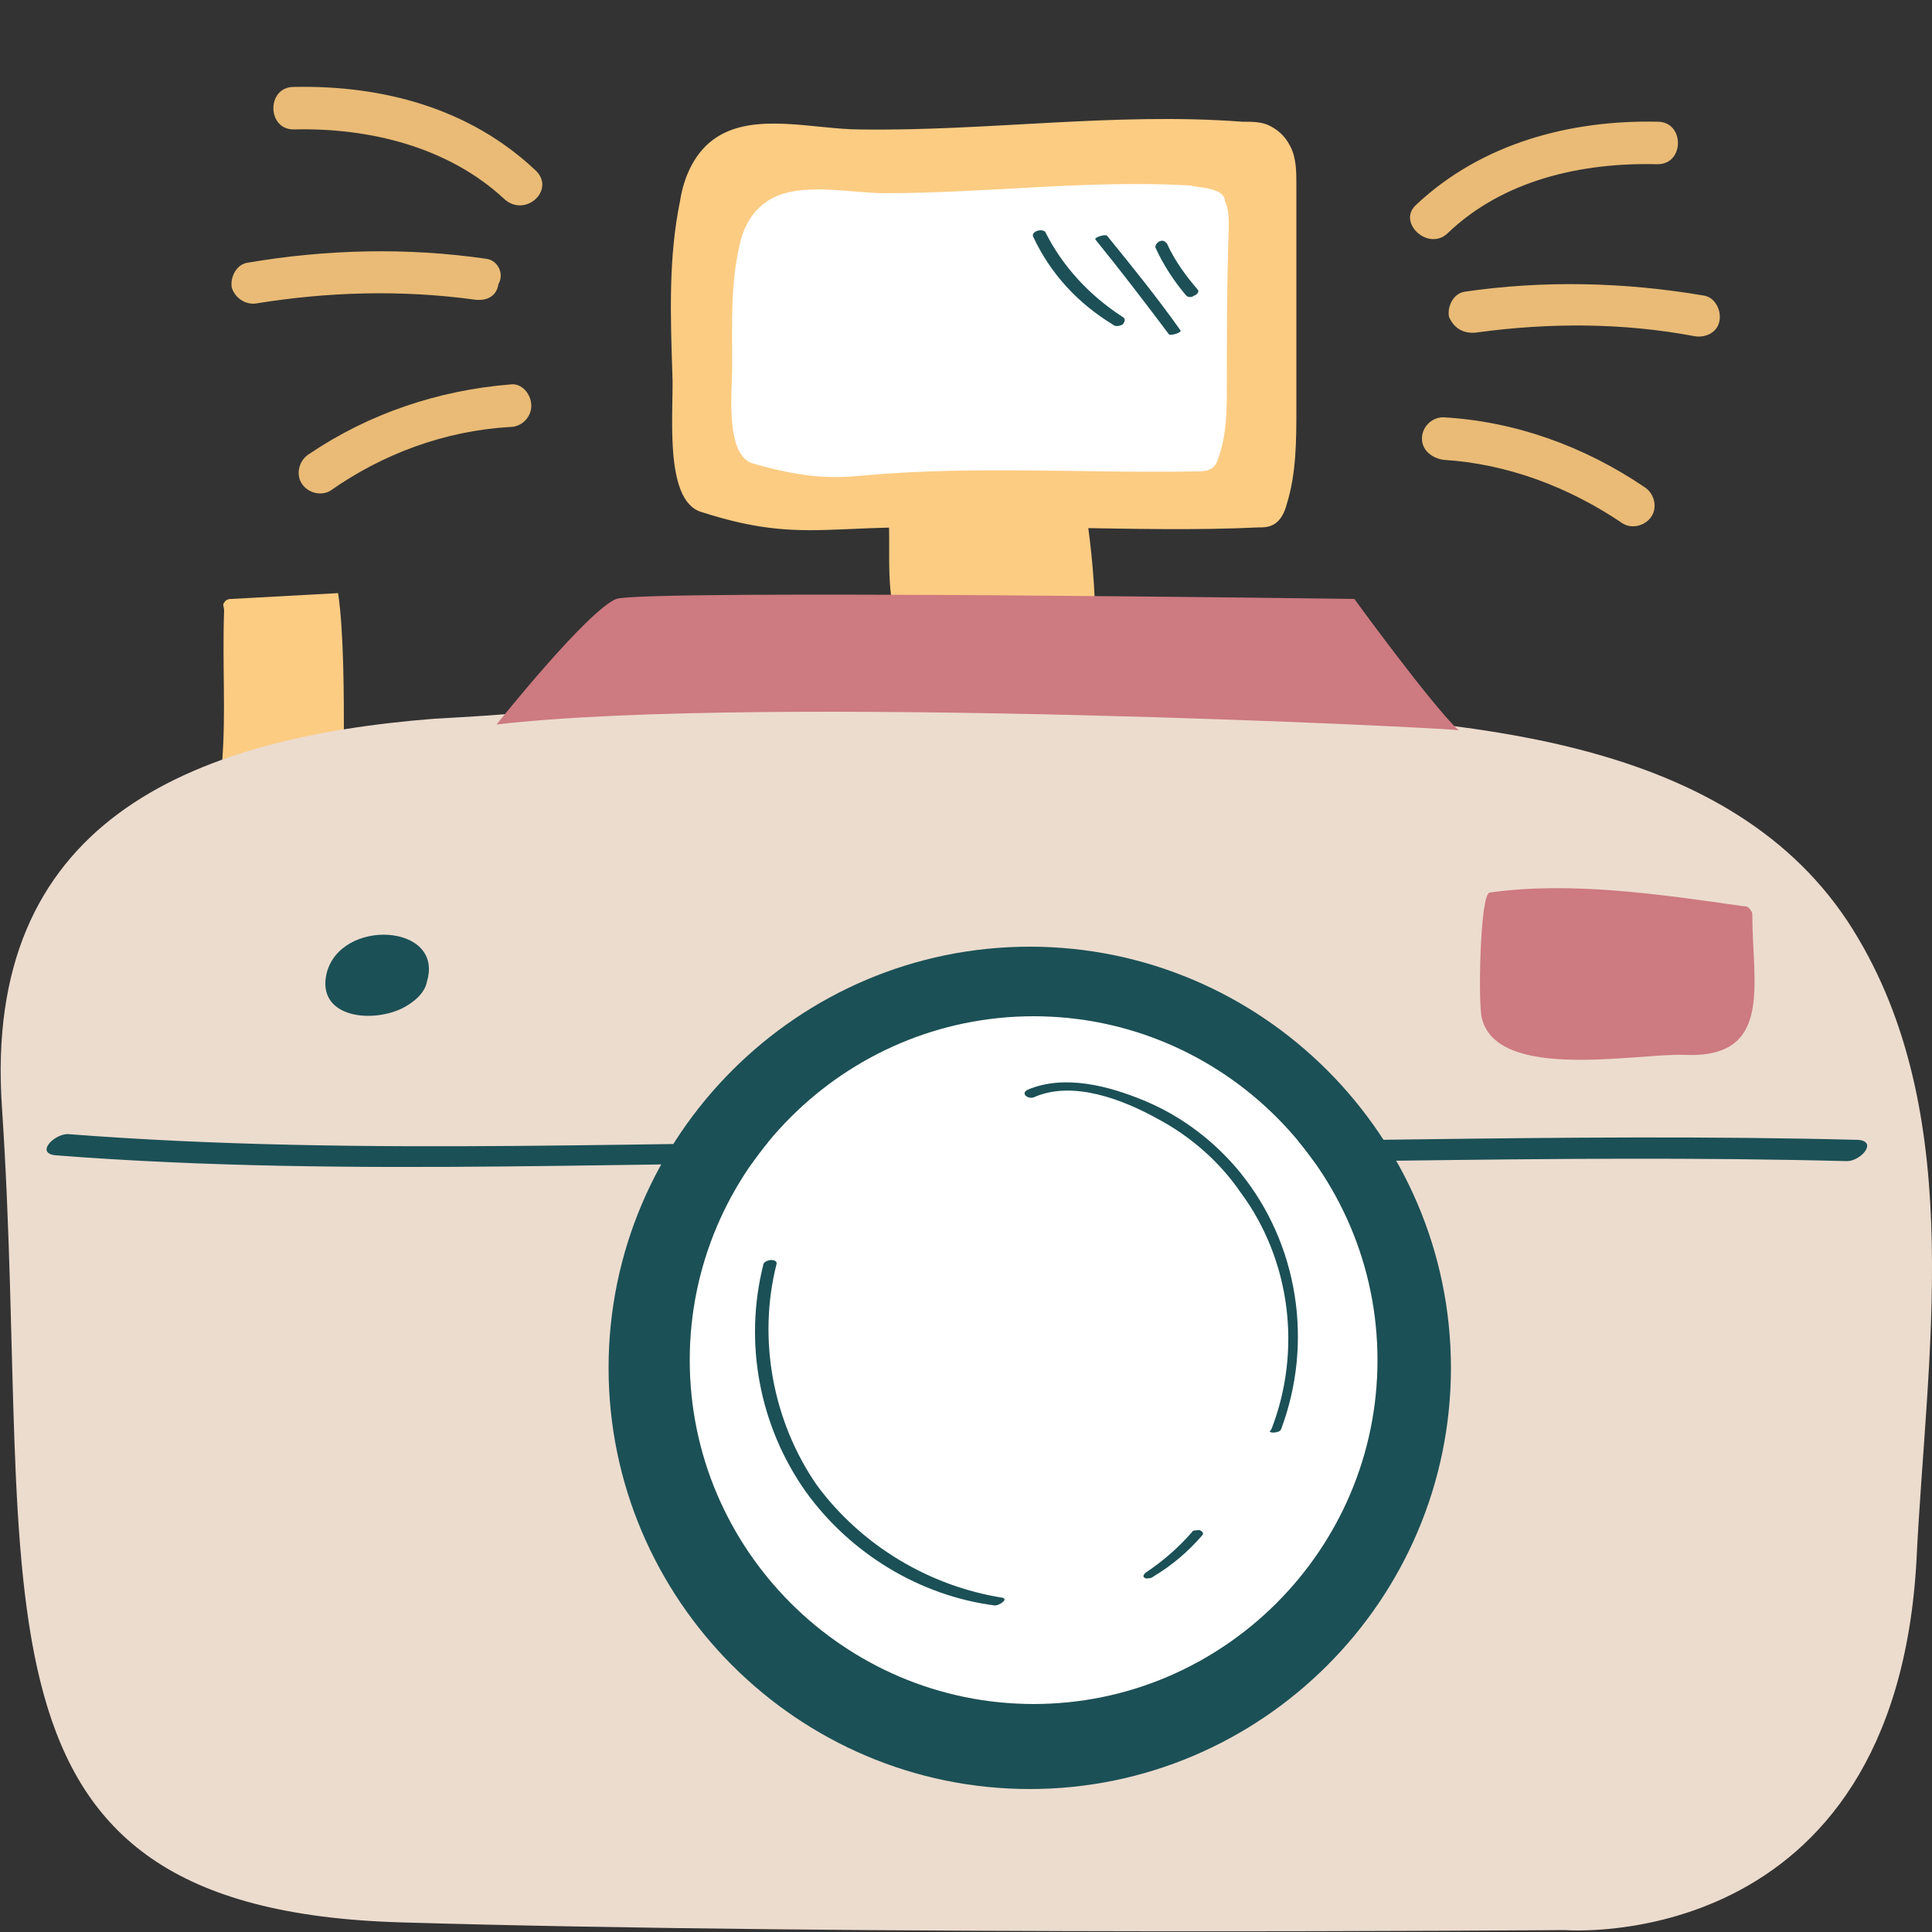 <?xml version="1.0" encoding="utf-8"?>
<svg version="1.1" xmlns="http://www.w3.org/2000/svg" xmlns:xlink="http://www.w3.org/1999/xlink" x="0px" y="0px"
	 viewBox="0 0 100 100" style="enable-background:new 0 0 100 100;" xml:space="preserve">
      <rect x="0" y="0" width="100" height="100" fill="#333333" stroke="none"/>
      <g id="ETQMariageAppareilPhotoV2C_svg__clair">
        <path
          fill="#fccc83"
          className="ETQMariageAppareilPhotoV2C_svg__st0"
          d="M17.8 38.1c0-2 0-5.4-.3-7.4-1.8.1-3.7.2-5.5.3-.1 0-.3 0-.4.2-.1.1 0 .2 0 .4-.1 2.9.1 5.2-.1 7.8 0 0 4.6-1.1 5.7-1 .2 0 .6-.3.6-.3z"
        />
        <path
          d="M28 36.8c-1.9.2-3.7.3-5.5.4C9.7 38.2-.9 42.6.1 57.3c1.7 25.5-2.8 41.5 20.6 42.2s60.3.4 60.3.4 17.1 1.4 18.2-19.2c.5-10.4 2.6-22.6-3-32.1-6-10.3-19.7-11.2-30.6-11.8-11.5-.8-26.1-1-37.6 0z"
          fill="#ecdcce"
        />
        <path
          fill="#1b5056"
          className="ETQMariageAppareilPhotoV2C_svg__st2"
          d="M2.9 59.8c15.5 1.2 31.1.2 46.6.4 15.4.2 30.7-.5 46.1-.1.7 0 1.6-1 .6-1.1-15.4-.4-30.7.3-46.1.1-15.6-.1-31.1.8-46.6-.4-.7 0-1.7 1-.6 1.1z"
        />
        <path
          fill="#fff"
          className="ETQMariageAppareilPhotoV2C_svg__st3"
          d="M53.5 52.6c-9.8 0-17.8 8-17.8 17.8s8 17.8 17.8 17.8 17.8-8 17.8-17.8-8-17.8-17.8-17.8z"
        />
        <path
          fill="#cd7a80"
          className="ETQMariageAppareilPhotoV2C_svg__st4"
          d="M90.2 46.9c.1 0 .3 0 .4.2.1.1.1.2.1.3 0 3.5 1.1 7.4-3.5 7.2-2.4-.1-9.7 1.4-10.5-1.9-.2-.7-.1-6.4.4-6.5 4.2-.6 8.9.1 13.1.7z"
        />
        <path
          fill="#1b5056"
          className="ETQMariageAppareilPhotoV2C_svg__st2"
          d="M20.8 52.2c.6-.3 1.2-.8 1.3-1.4.9-3-4.5-3.3-5.2-.4-.5 2.2 2.2 2.6 3.9 1.8z"
        />
        <path
          fill="#fccc83"
          className="ETQMariageAppareilPhotoV2C_svg__st0"
          d="M46 27c0-.3 0-.6.2-.7.1-.1.2-.1.4-.1 3.1 0 6.1 0 9.2-.1.1 0 .2 0 .3.1.1.1.1.1.1.2.3 2 .5 4.1.5 6.2 0 .2 0 .4-.1.5-.1.2-.4.2-.6.2-1.8 0-3.8.3-5.6 0-1-.2-3.1-.1-3.8-1-.8-1-.5-4.1-.6-5.3z"
        />
        <path
          fill="#fccc83"
          className="ETQMariageAppareilPhotoV2C_svg__st0"
          d="M65.7 6.5c-.4-.2-.9-.2-1.4-.2-6.6-.5-13.2.5-19.8.4-2.3 0-5.4-.9-7.4.4-1.1.7-1.7 2-1.9 3.3-.6 2.9-.5 5.9-.4 8.9.1 1.8-.5 6.6 1.5 7.2 3.1 1 4.9 1 7.3.9 8-.4 15.3.2 21.5-.1.3 0 .6 0 .9-.2.3-.2.5-.6.6-1 .5-1.6.5-3.3.5-5V9.6c0-.7 0-1.4-.3-2-.3-.6-.7-.9-1.1-1.1z"
        />
        <path
          fill="#fff"
          className="ETQMariageAppareilPhotoV2C_svg__st3"
          d="M62.7 9.8c-.3-.1-.7-.1-1.1-.2-5.3-.3-10.5.4-15.8.4-1.8 0-4.3-.6-5.9.3-.9.5-1.4 1.4-1.6 2.3-.5 2.1-.4 4.2-.4 6.3 0 1.3-.4 4.7 1.1 5.1 2.5.7 3.9.8 5.8.6 5.7-.5 11.4-.1 17.1-.2.2 0 .5 0 .7-.1.3-.1.4-.4.5-.7.4-1.2.4-2.4.4-3.6 0-2.7 0-5.4.1-8.2 0-.5 0-1-.2-1.4 0-.3-.3-.5-.7-.6z"
        />
        <path
          d="M53.5 12.3c.9 1.9 2.3 3.4 4.1 4.5.1.1.3.1.5 0 .1-.1.2-.3 0-.4-1.7-1.1-3.1-2.6-4-4.4-.2-.2-.8 0-.6.3zm3.2.1c1.3 1.6 2.6 3.3 3.8 4.9.1.1.7-.1.6-.2-1.2-1.7-2.5-3.3-3.8-4.9-.1-.1-.7.1-.6.2zm3.1.4c.4.9 1 1.8 1.6 2.5.1.1.3.1.4 0 .1 0 .3-.2.2-.3-.6-.7-1.2-1.5-1.6-2.4-.1-.1-.2-.2-.4-.1 0 0-.2.1-.2.3z"
          fill="#1c5056"
        />
        <path
          fill="#1b5056"
          className="ETQMariageAppareilPhotoV2C_svg__st2"
          d="M39.5 65.5c-1 4-.2 8.3 2.2 11.7 2.3 3.2 5.9 5.4 9.8 5.9.2 0 .7-.3.4-.4-3.8-.6-7.3-2.7-9.6-5.8-2.3-3.3-3.1-7.6-2.1-11.5 0-.3-.7-.2-.7.1zM66.3 74c1.7-4.5.9-9.6-2.1-13.3-1.3-1.6-3-2.9-4.9-3.7-1.9-.8-4.2-1.4-6.1-.6-.4.2 0 .5.3.4 2-.9 4.6.1 6.4 1.1 1.7.9 3.2 2.2 4.3 3.8 2.6 3.5 3.2 8.2 1.6 12.3-.3.2.4.2.5 0zm-6.6 7.6c1-.6 1.8-1.3 2.5-2.1.1-.1.1-.2-.1-.3-.1 0-.4 0-.4.1-.7.8-1.5 1.5-2.4 2.1-.1.1-.2.2 0 .3.1 0 .3 0 .4-.1z"
        />
        <path
          fill="#cd7a80"
          className="ETQMariageAppareilPhotoV2C_svg__st4"
          d="M25.7 37.5s4.7-5.9 6.2-6.5c1.5-.5 38.2 0 38.2 0s4 5.5 5.4 6.8c0-.1-36.1-1.9-49.8-.3z"
        />
        <path
          fill="#1b5056"
          className="ETQMariageAppareilPhotoV2C_svg__st2"
          d="M53.3 49c-12 0-21.8 9.8-21.8 21.8s9.8 21.8 21.8 21.8 21.8-9.8 21.8-21.8S65.3 49 53.3 49zm.2 39.2c-9.8 0-17.8-8-17.8-17.8s8-17.8 17.8-17.8 17.8 8 17.8 17.8-8 17.8-17.8 17.8z"
        />
        <path
          d="M74.9 12.1c2.9-2.8 7-3.7 10.9-3.6 1.4 0 1.4-2.2 0-2.2-4.5-.1-9.1 1.1-12.5 4.3-1 .9.6 2.4 1.6 1.5zm1.6 5.1c3.7-.5 7.5-.5 11.2.2.6.1 1.2-.2 1.3-.8.1-.5-.2-1.2-.8-1.3-4.1-.7-8.3-.8-12.4-.2-.6.1-.9.8-.8 1.3.3.7.9.9 1.5.8zm-1.8 6.6c3.3.2 6.5 1.4 9.3 3.3.5.3 1.2.1 1.5-.4.3-.5.1-1.2-.4-1.5-3.1-2.1-6.7-3.4-10.4-3.6-.6 0-1.1.5-1.1 1.1 0 .6.5 1 1.1 1.1zm-47-15c-3.4-3.2-7.9-4.4-12.5-4.3-1.4 0-1.4 2.2 0 2.2 3.9-.1 8 .9 10.9 3.6 1.1 1 2.7-.5 1.6-1.5zm-2.5 4.6c-4.1-.6-8.3-.5-12.4.2-.6.1-.9.8-.8 1.3.2.6.8.9 1.3.8 3.7-.6 7.5-.7 11.2-.2.6.1 1.2-.1 1.3-.8.3-.5 0-1.2-.6-1.3zm1.2 6.5c-3.7.3-7.3 1.5-10.4 3.6-.5.3-.7 1-.4 1.5.3.5 1 .7 1.5.4 2.7-1.9 5.9-3.1 9.3-3.3.6 0 1.1-.5 1.1-1.1 0-.6-.5-1.2-1.1-1.1z"
          fill="#e9bb76"
        />
      </g>
    </svg>